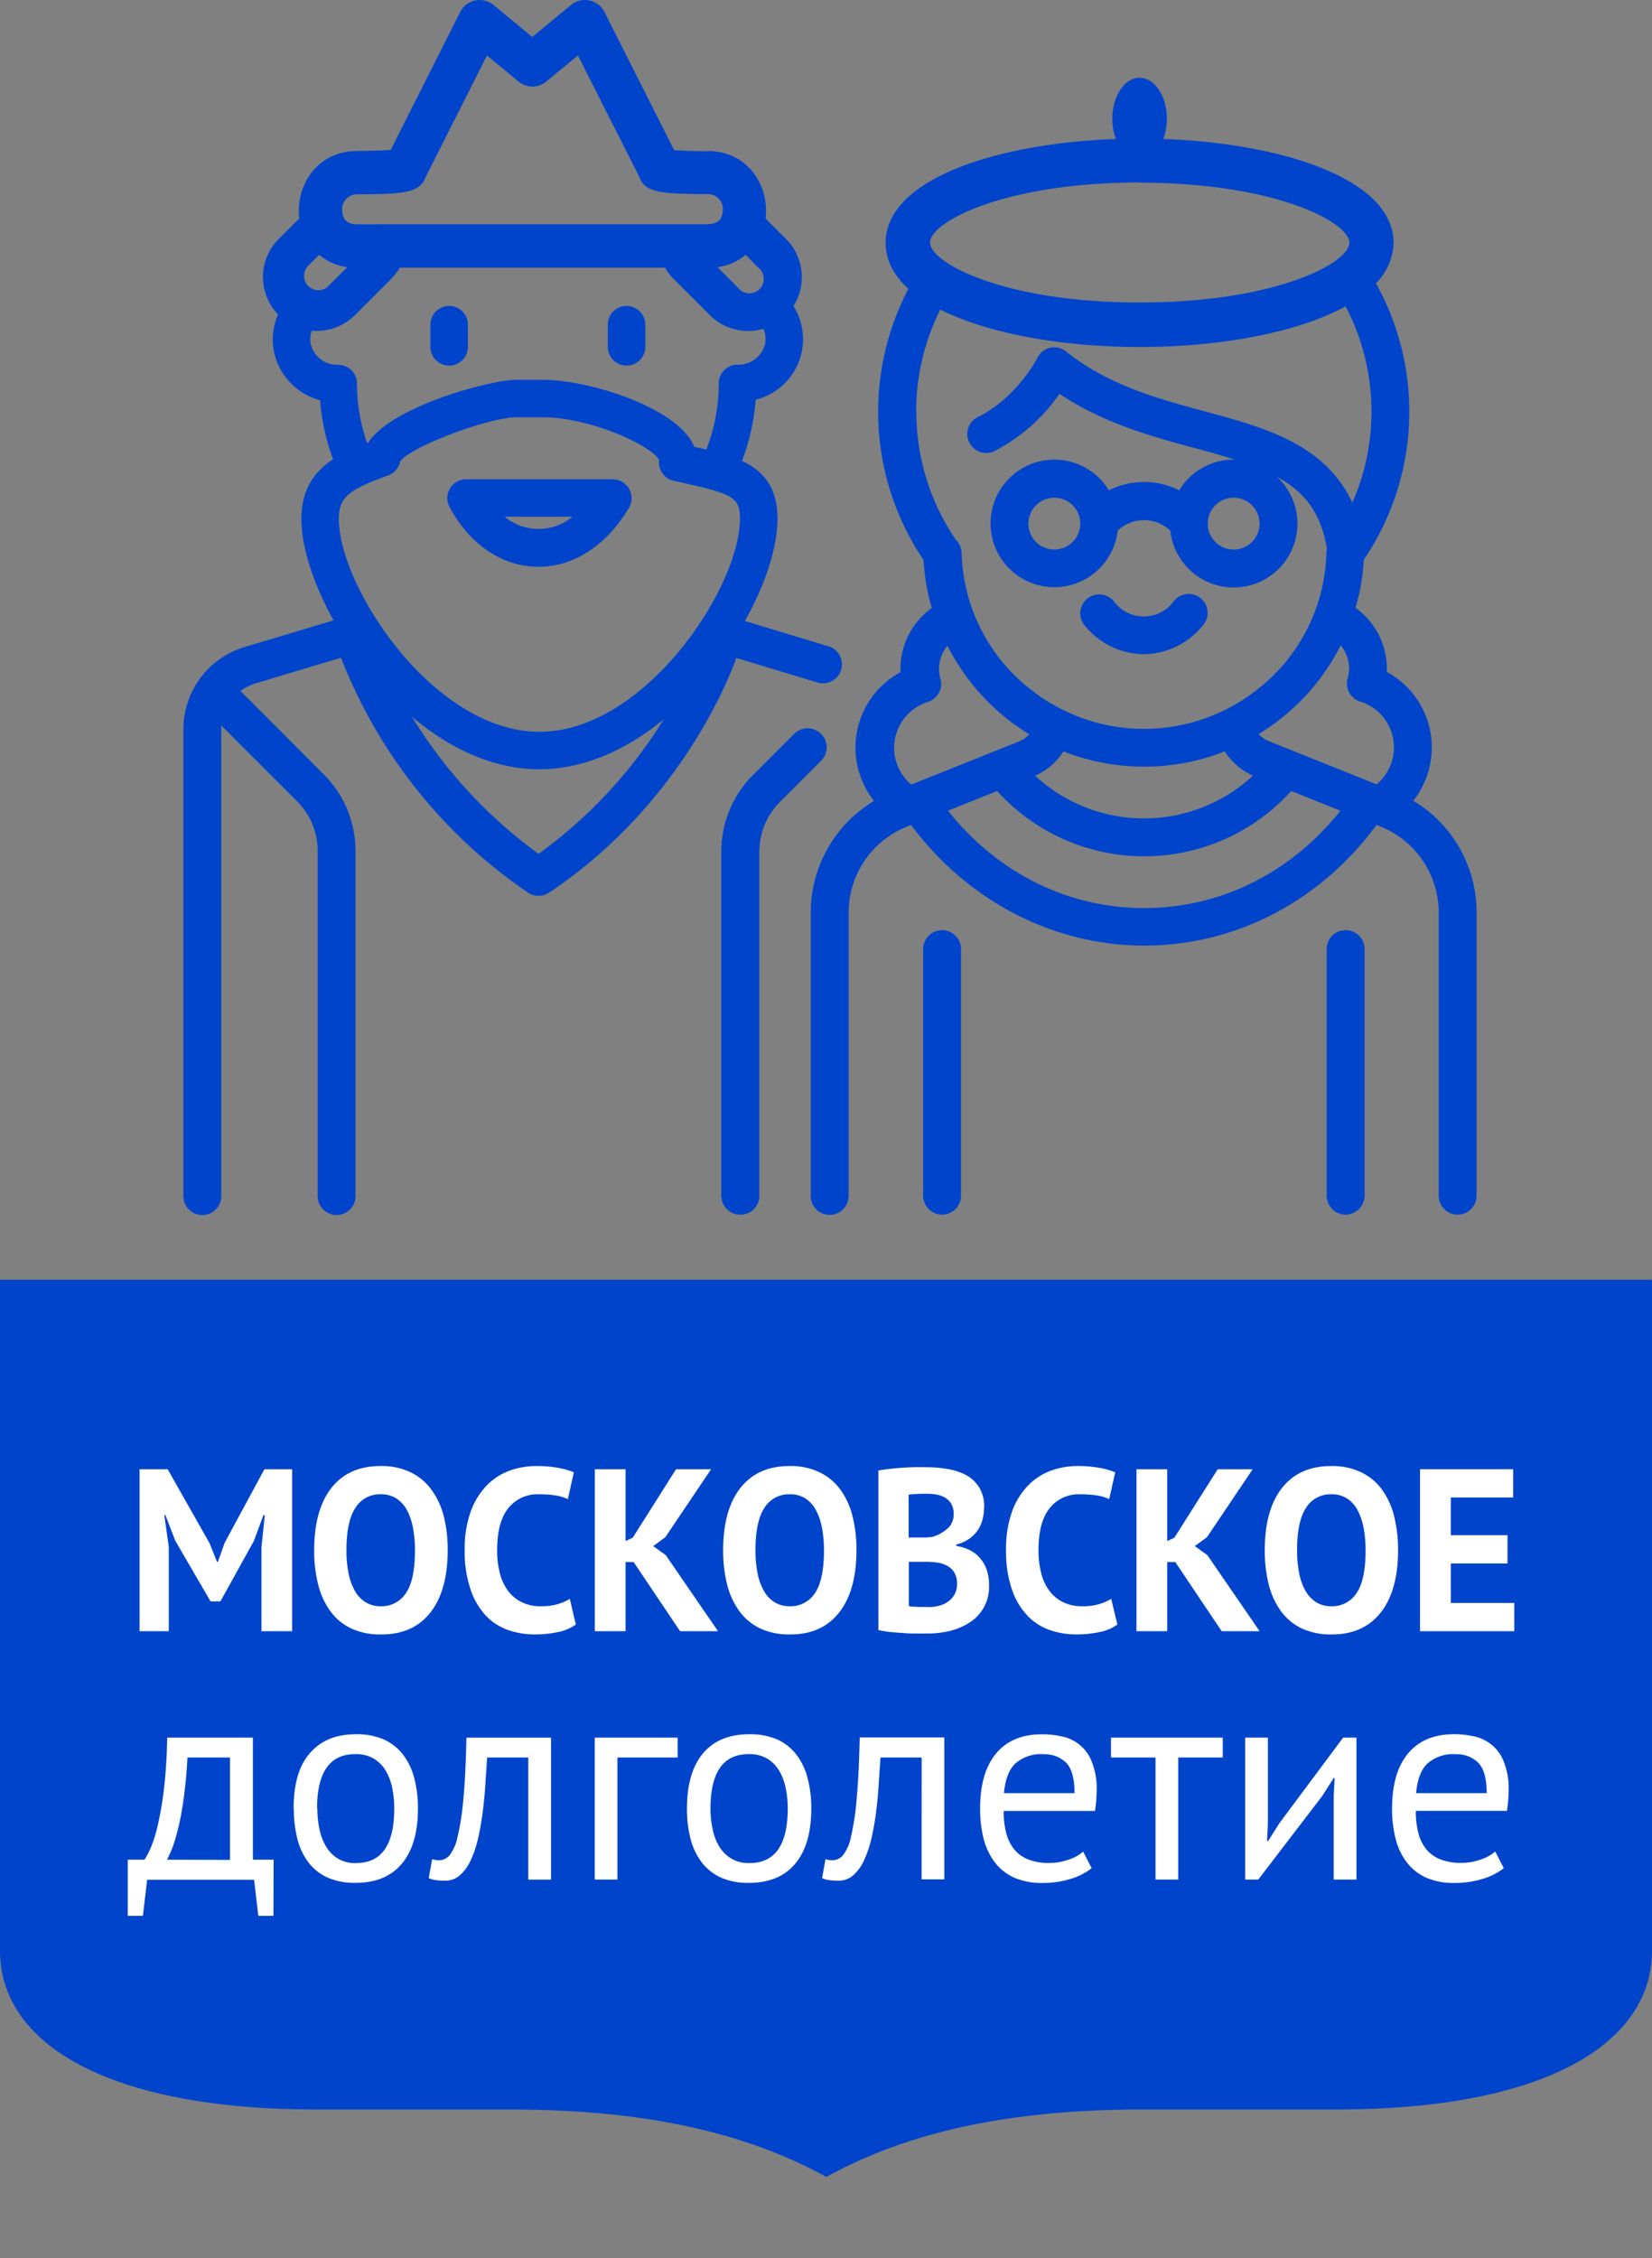 <?xml version="1.0" encoding="UTF-8"?>
<svg xmlns="http://www.w3.org/2000/svg" viewBox="0 0 327.68 447.89"><rect x="0" y="0" width="327.68" height="447.89" fill="#808080" stroke="none"/> <defs> <style>.cls-1,.cls-2{fill:#0044CC;}.cls-2{fill-rule:evenodd;}.cls-3{fill:#fff;}.cls-4{fill:#3c3c3b;}</style> </defs> <g id="Слой_2" data-name="Слой 2"> <g id="Layer_1" data-name="Layer 1"> <path class="cls-1" d="M162.85,145.58a3.76,3.76,0,0,0-5.32,0l-8.13,8.13a21.44,21.44,0,0,0-6.31,15.23v68.22a3.76,3.76,0,1,0,7.52,0V168.94a13.93,13.93,0,0,1,4.11-9.92l8.13-8.13a3.75,3.75,0,0,0,0-5.31"/> <path class="cls-1" d="M164.15,128.14l-21.66-6.57c-3.07,5.74-6.66,11-10.43,16.59a21.64,21.64,0,0,1-.84,2c-.11.21-.24.39-.35.6l5.71-7.14a93.71,93.71,0,0,1-29.75,35.74,94.18,94.18,0,0,1-29.72-35.7l3.15,3.93c-.23-.44-.48-.89-.66-1.33-.11-.08-.19-.17-.3-.25a16.84,16.84,0,0,1-2.94-4.91,32.08,32.08,0,0,1-5.6-9.43l-22.2,6.66a17,17,0,0,0-12.18,16.38v92.34a3.76,3.76,0,1,0,7.51,0V144.72a7.38,7.38,0,0,1,0-.82l15,15a13.9,13.9,0,0,1,4.12,9.92v68.22a3.76,3.76,0,1,0,7.51,0V168.84a21.41,21.41,0,0,0-6.31-15.24L47.71,137.06a9.49,9.49,0,0,1,3-1.52l16.93-5.08a100.33,100.33,0,0,0,37.1,46.6,3.75,3.75,0,0,0,4.16,0c26.8-17.87,36.36-44.27,37.15-46.56L162,135.33a3.76,3.76,0,1,0,2.18-7.19"/> <path class="cls-1" d="M162.85,145.58a3.76,3.76,0,0,0-5.32,0l-8.13,8.13a21.44,21.44,0,0,0-6.31,15.23v68.22a3.76,3.76,0,1,0,7.52,0V168.94a13.93,13.93,0,0,1,4.11-9.92l8.13-8.13a3.75,3.75,0,0,0,0-5.31"/> <path class="cls-1" d="M226.89,129.76a15.26,15.26,0,0,0,11.81-5.84,3.75,3.75,0,1,0-5.83-4.73,7.38,7.38,0,0,1-12,0,3.76,3.76,0,0,0-5.84,4.73,15.26,15.26,0,0,0,11.81,5.84"/> <path class="cls-1" d="M186.87,184.5a3.75,3.75,0,0,0-3.76,3.75v48.91a3.76,3.76,0,0,0,7.52,0V188.25a3.75,3.75,0,0,0-3.76-3.75"/> <path class="cls-1" d="M266.91,184.5a3.75,3.75,0,0,0-3.76,3.75v48.91a3.76,3.76,0,1,0,7.52,0V188.25a3.76,3.76,0,0,0-3.76-3.75"/> <path class="cls-1" d="M280.34,158.82A17.14,17.14,0,0,0,284,148.23a17,17,0,0,0-8.91-14.94c0-.21,0-.41,0-.62a14.86,14.86,0,0,0-6.22-12.11c.25-.86.49-1.74.69-2.62a41.2,41.2,0,0,0,.94-6.9,52.3,52.3,0,0,0,2.42-54.86,11.72,11.72,0,0,0,3.5-8c0-12.74-22.27-19.78-45.69-20.61a11.31,11.31,0,0,0,.73-4c0-4.5-2.43-8.14-5.42-8.14s-5.41,3.64-5.41,8.14a11.31,11.31,0,0,0,.72,4c-23.41.83-45.68,7.87-45.68,20.61,0,3.46,1.65,6.49,4.52,9.1a52.52,52.52,0,0,0,3,53.8,42.08,42.08,0,0,0,.95,6.9c.2.88.43,1.75.69,2.62a14.85,14.85,0,0,0-6.22,12.11c0,.21,0,.41,0,.62a17,17,0,0,0-5.24,25.53,25.84,25.84,0,0,0-12.56,22.25v56.1a3.76,3.76,0,0,0,7.52,0v-56.1A18.37,18.37,0,0,1,180,163.92l.72-.29c11.11,15,28.23,23.93,46.16,23.93,18.17,0,34.92-8.7,46.16-23.93l.72.29a18.38,18.38,0,0,1,11.61,17.15v56.09a3.76,3.76,0,0,0,7.52,0V181.07a25.84,25.84,0,0,0-12.56-22.25M226.06,36.24c26.91,0,41.59,7.86,41.59,11.9S253,60,226.06,60s-41.58-7.86-41.58-11.9,14.68-11.9,41.58-11.9M181.73,81.53a44.76,44.76,0,0,1,4.79-20.12c9.71,4.89,24.66,7.42,39.54,7.42,15.55,0,31.2-2.74,40.84-8.07a44.93,44.93,0,0,1,1.34,38.95c-5.42-11.65-17.45-14.92-29.15-18.08-9.47-2.57-19.25-5.21-27.64-11.92A3.75,3.75,0,0,0,205.74,71c0,.08-4,7.82-11.66,11.66a3.76,3.76,0,1,0,3.36,6.72,35.51,35.51,0,0,0,12.71-11.27c8.75,5.88,18.37,8.48,27,10.81,2.83.76,5.43,1.49,7.8,2.24h-.24a12.63,12.63,0,0,0-10.82,6.1,15.46,15.46,0,0,0-13.94,0,12.65,12.65,0,1,0,1.75,8,7.55,7.55,0,0,1,10.43,0,12.65,12.65,0,1,0,21.18-10.66c5.37,2.93,8.68,7,9.9,14.23a4.18,4.18,0,0,0-.11.79,35.47,35.47,0,0,1-13.41,26.9,36.24,36.24,0,0,1-45.55,0,35.49,35.49,0,0,1-13.4-26.9,3.75,3.75,0,0,0-1.12-2.53,44.91,44.91,0,0,1-7.86-25.47m68.08,22.24a5.14,5.14,0,1,1-5.13-5.14,5.13,5.13,0,0,1,5.13,5.14m-35.57,0a5.14,5.14,0,1,1-5.14-5.14,5.14,5.14,0,0,1,5.14,5.14m34.25,50a31.78,31.78,0,0,1-43.2,0,12.54,12.54,0,0,0,5.62-4.83,43.65,43.65,0,0,0,32,0,12.54,12.54,0,0,0,5.62,4.83m-67.8,1.76a9.52,9.52,0,0,1,3.3-16.39,3.76,3.76,0,0,0,2.49-4.57,7.46,7.46,0,0,1-.3-1.92,7.3,7.3,0,0,1,1.67-4.66,44,44,0,0,0,11.54,14.27,45,45,0,0,0,4.69,3.3,5,5,0,0,1-2,1.4Zm46.2,24.5c-15.15,0-29.14-7-38.92-19.32l9.75-3.9a39.32,39.32,0,0,0,58.33,0l9.76,3.9c-9.78,12.32-23.8,19.32-38.92,19.32m46.2-24.5L251.66,147a5.15,5.15,0,0,1-2-1.4A43.5,43.5,0,0,0,265.93,128a7.3,7.3,0,0,1,1.67,4.66,7.46,7.46,0,0,1-.3,1.92,3.76,3.76,0,0,0,2.48,4.57,9.52,9.52,0,0,1,3.31,16.39"/> <path class="cls-2" d="M0,253.84H327.68V386.91c0,18.47-21.29,31.51-62.61,31.51H226.53c-29.66,0-48.62,5.69-62.62,13.37-14-7.68-33.09-13.37-62.61-13.37H62.76c-41.33,0-62.76-13-62.76-31.51Z"/> <polygon class="cls-3" points="51.86 306.9 52.53 300.52 52.26 300.52 50.35 305.66 43.72 317.63 41.76 317.63 34.77 305.61 32.81 300.52 32.59 300.52 33.48 306.85 33.48 323.55 27.69 323.55 27.69 291.43 33.26 291.43 41.58 306.12 43.04 309.79 43.22 309.79 44.56 306.02 52.44 291.43 57.95 291.43 57.95 323.55 51.86 323.55 51.86 306.9"/> <path class="cls-3" d="M62.32,307.49q0-8,3.42-12.36t9.79-4.34a13.28,13.28,0,0,1,5.83,1.2,11,11,0,0,1,4.14,3.39A15.14,15.14,0,0,1,88,300.66a26.79,26.79,0,0,1,.8,6.83q0,8-3.45,12.37t-9.77,4.33A13.54,13.54,0,0,1,69.66,323a11,11,0,0,1-4.12-3.4,15.14,15.14,0,0,1-2.42-5.27,26.87,26.87,0,0,1-.8-6.84m6.4,0a22.93,22.93,0,0,0,.4,4.47,11.66,11.66,0,0,0,1.23,3.51,6.26,6.26,0,0,0,2.11,2.3,5.59,5.59,0,0,0,3.07.83,5.75,5.75,0,0,0,5-2.62q1.78-2.61,1.78-8.49a23.91,23.91,0,0,0-.38-4.36,12.52,12.52,0,0,0-1.17-3.53,6.35,6.35,0,0,0-2.1-2.36,5.58,5.58,0,0,0-3.16-.85,5.69,5.69,0,0,0-5,2.68c-1.18,1.79-1.78,4.6-1.78,8.42"/> <path class="cls-3" d="M114.21,322.23a9.13,9.13,0,0,1-3.63,1.51,22.5,22.5,0,0,1-4.52.45,16,16,0,0,1-5.32-.89,11.28,11.28,0,0,1-4.42-2.89,14.27,14.27,0,0,1-3-5.19,23,23,0,0,1-1.14-7.73,21.59,21.59,0,0,1,1.27-7.91,14.43,14.43,0,0,1,3.3-5.14,12.13,12.13,0,0,1,4.51-2.8,15.51,15.51,0,0,1,5-.85,24,24,0,0,1,4.52.37,15.37,15.37,0,0,1,3.05.87l-1.2,5.32a8.7,8.7,0,0,0-2.43-.73,21.79,21.79,0,0,0-3.4-.23,7.33,7.33,0,0,0-5.94,2.71q-2.25,2.72-2.25,8.42a17.67,17.67,0,0,0,.54,4.52,9.75,9.75,0,0,0,1.62,3.5,7.51,7.51,0,0,0,2.72,2.25,8.28,8.28,0,0,0,3.75.81,11.78,11.78,0,0,0,3.39-.42,10,10,0,0,0,2.4-1.05Z"/> <polygon class="cls-3" points="125.68 309.83 124.08 309.83 124.08 323.55 117.99 323.55 117.99 291.43 124.08 291.43 124.08 305.66 125.5 305.01 134.09 291.43 141.04 291.43 131.96 304.92 129.56 306.67 132.05 308.46 142.42 323.55 134.9 323.55 125.68 309.83"/> <path class="cls-3" d="M143.44,307.49q0-8,3.43-12.36t9.79-4.34a13.28,13.28,0,0,1,5.83,1.2,11,11,0,0,1,4.14,3.39,15.14,15.14,0,0,1,2.45,5.28,26.79,26.79,0,0,1,.8,6.83q0,8-3.45,12.37t-9.77,4.33a13.54,13.54,0,0,1-5.87-1.19,11,11,0,0,1-4.12-3.4,15.34,15.34,0,0,1-2.43-5.27,27.32,27.32,0,0,1-.8-6.84m6.41,0a22.93,22.93,0,0,0,.4,4.47,11.4,11.4,0,0,0,1.23,3.51,6.26,6.26,0,0,0,2.11,2.3,5.57,5.57,0,0,0,3.07.83,5.75,5.75,0,0,0,5-2.62q1.78-2.61,1.78-8.49a23.91,23.91,0,0,0-.38-4.36,12.21,12.21,0,0,0-1.18-3.53,6.25,6.25,0,0,0-2.09-2.36,5.58,5.58,0,0,0-3.16-.85,5.69,5.69,0,0,0-5,2.68q-1.78,2.69-1.78,8.42"/> <path class="cls-3" d="M195.2,298.91a9.77,9.77,0,0,1-.29,2.39,6.76,6.76,0,0,1-.95,2.18,6.61,6.61,0,0,1-1.72,1.74,7.46,7.46,0,0,1-2.57,1.13v.27a10,10,0,0,1,2.53.78,6.35,6.35,0,0,1,2.07,1.52,6.87,6.87,0,0,1,1.4,2.33,9.42,9.42,0,0,1,.51,3.26,8.31,8.31,0,0,1-3.76,7.25,12.56,12.56,0,0,1-3.89,1.7,18.67,18.67,0,0,1-4.5.55H182.1c-.79,0-1.64,0-2.54-.07s-1.82-.12-2.76-.21a19.34,19.34,0,0,1-2.56-.41V291.66c.57-.09,1.21-.18,1.94-.27s1.5-.17,2.33-.23,1.68-.11,2.56-.14,1.74,0,2.61,0a25.72,25.72,0,0,1,4.24.35,12.1,12.1,0,0,1,3.7,1.21,6.93,6.93,0,0,1,2.6,2.44,7.31,7.31,0,0,1,1,3.94m-13,6c.42,0,.9,0,1.45,0a12.52,12.52,0,0,0,1.36-.14,8,8,0,0,0,2.91-1.63,3.67,3.67,0,0,0,1.22-2.86,4,4,0,0,0-.44-2,3.45,3.45,0,0,0-1.18-1.22,5,5,0,0,0-1.67-.64,10.35,10.35,0,0,0-2-.18c-.77,0-1.48,0-2.13.05a13.26,13.26,0,0,0-1.51.13v8.49Zm1.93,13.81a8.27,8.27,0,0,0,2.12-.27,5.29,5.29,0,0,0,1.81-.84,4.36,4.36,0,0,0,1.27-1.43,4.16,4.16,0,0,0,.48-2,4.37,4.37,0,0,0-.56-2.37,4.08,4.08,0,0,0-1.49-1.34,6.19,6.19,0,0,0-2.05-.61,19.36,19.36,0,0,0-2.28-.13h-3.18v8.76a2.47,2.47,0,0,0,.7.14c.31,0,.66,0,1,.06l1.14,0c.39,0,.73,0,1,0"/> <path class="cls-3" d="M221.64,322.23a9.13,9.13,0,0,1-3.63,1.51,22.5,22.5,0,0,1-4.52.45,15.93,15.93,0,0,1-5.32-.89,11.28,11.28,0,0,1-4.42-2.89,14.13,14.13,0,0,1-3.05-5.19,23,23,0,0,1-1.14-7.73,21.59,21.59,0,0,1,1.27-7.91,14.43,14.43,0,0,1,3.3-5.14,12.13,12.13,0,0,1,4.51-2.8,15.51,15.51,0,0,1,5-.85,24,24,0,0,1,4.52.37,15.57,15.57,0,0,1,3.05.87l-1.2,5.32a8.7,8.7,0,0,0-2.43-.73,21.79,21.79,0,0,0-3.4-.23,7.33,7.33,0,0,0-5.94,2.71q-2.25,2.72-2.25,8.42a17.67,17.67,0,0,0,.54,4.52,9.75,9.75,0,0,0,1.62,3.5,7.56,7.56,0,0,0,2.71,2.25,8.35,8.35,0,0,0,3.76.81,11.78,11.78,0,0,0,3.39-.42,10,10,0,0,0,2.4-1.05Z"/> <polygon class="cls-3" points="233.12 309.83 231.52 309.83 231.52 323.55 225.42 323.55 225.42 291.43 231.52 291.43 231.52 305.66 232.94 305.01 241.53 291.43 248.47 291.43 239.39 304.92 236.99 306.67 239.48 308.46 249.85 323.55 242.33 323.55 233.12 309.83"/> <path class="cls-3" d="M250.87,307.49q0-8,3.43-12.36t9.79-4.34a13.31,13.31,0,0,1,5.83,1.2,11,11,0,0,1,4.14,3.39,15.14,15.14,0,0,1,2.45,5.28,27.24,27.24,0,0,1,.8,6.83q0,8-3.45,12.37t-9.77,4.33a13.62,13.62,0,0,1-5.88-1.19,11,11,0,0,1-4.11-3.4,15.34,15.34,0,0,1-2.43-5.27,27.32,27.32,0,0,1-.8-6.84m6.41,0a22.93,22.93,0,0,0,.4,4.47,11.4,11.4,0,0,0,1.23,3.51,6.26,6.26,0,0,0,2.11,2.3,5.57,5.57,0,0,0,3.07.83,5.75,5.75,0,0,0,5-2.62c1.18-1.74,1.78-4.57,1.78-8.49a23.91,23.91,0,0,0-.38-4.36,12.52,12.52,0,0,0-1.18-3.53,6.25,6.25,0,0,0-2.09-2.36,5.58,5.58,0,0,0-3.16-.85,5.69,5.69,0,0,0-5,2.68q-1.79,2.69-1.78,8.42"/> <polygon class="cls-3" points="281.67 291.43 300.14 291.43 300.14 297.03 287.77 297.03 287.77 304.51 299.02 304.51 299.02 310.11 287.77 310.11 287.77 317.95 300.36 317.95 300.36 323.55 281.67 323.55 281.67 291.43"/> <path class="cls-3" d="M54.24,380h-3l-.84-7.15H29.19L28.34,380h-3V368.87h3.32a15.2,15.2,0,0,0,1.18-2.22,26.06,26.06,0,0,0,1.43-4.51,65.88,65.88,0,0,0,1.24-7.2,100.82,100.82,0,0,0,.65-10.28h17v24.21h4.11Zm-8.62-11.09V348.6H37.18c-.07,1.58-.2,3.29-.39,5.15s-.44,3.72-.76,5.58a47.85,47.85,0,0,1-1.21,5.26,23.13,23.13,0,0,1-1.69,4.28Z"/> <path class="cls-3" d="M58.24,358.73c0-4.76,1-8.41,3.18-10.94s5.17-3.8,9.14-3.8a13.28,13.28,0,0,1,5.49,1,9.92,9.92,0,0,1,3.86,3,13,13,0,0,1,2.25,4.67,23.26,23.26,0,0,1,.74,6.05q0,7.15-3.19,10.95t-9.15,3.8a13.23,13.23,0,0,1-5.48-1,9.92,9.92,0,0,1-3.86-3A13,13,0,0,1,59,364.79a23.81,23.81,0,0,1-.72-6.06m4.67,0a19.62,19.62,0,0,0,.42,4.11,10.82,10.82,0,0,0,1.32,3.44A7,7,0,0,0,67,368.64a6.6,6.6,0,0,0,3.54.9q7.66.06,7.66-10.81a19.89,19.89,0,0,0-.42-4.16,10.82,10.82,0,0,0-1.32-3.44,7,7,0,0,0-2.37-2.33,6.82,6.82,0,0,0-3.55-.87q-7.65-.06-7.65,10.8"/> <path class="cls-3" d="M104.79,348.6H96.63c-.11,1.58-.23,3.28-.34,5.1s-.28,3.64-.51,5.46-.52,3.56-.89,5.23a22.93,22.93,0,0,1-1.44,4.42,9.46,9.46,0,0,1-2.14,3.07,4.33,4.33,0,0,1-3,1.15,12.65,12.65,0,0,1-1.86-.11,4.85,4.85,0,0,1-1.41-.39l.68-3.77a4.6,4.6,0,0,0,1.46.22,2.73,2.73,0,0,0,2-1,8.89,8.89,0,0,0,1.58-3.63A53.46,53.46,0,0,0,91.9,357q.45-4.73.62-12.33H109.3v28.15h-4.51Z"/> <polygon class="cls-3" points="134.41 348.6 122.47 348.6 122.47 372.81 117.97 372.81 117.97 344.66 134.41 344.66 134.41 348.6"/> <path class="cls-3" d="M136.26,358.73q0-7.14,3.18-10.94t9.15-3.8a13.31,13.31,0,0,1,5.49,1,9.89,9.89,0,0,1,3.85,3,12.7,12.7,0,0,1,2.25,4.67,23.26,23.26,0,0,1,.74,6.05q0,7.15-3.18,10.95c-2.13,2.54-5.17,3.8-9.15,3.8a13.28,13.28,0,0,1-5.49-1,10,10,0,0,1-3.86-3,13,13,0,0,1-2.25-4.67,23.8,23.8,0,0,1-.73-6.06m4.67,0a19,19,0,0,0,.43,4.11,10.59,10.59,0,0,0,1.32,3.44,7.1,7.1,0,0,0,2.36,2.36,6.66,6.66,0,0,0,3.55.9q7.65.06,7.66-10.81a19.23,19.23,0,0,0-.43-4.16,10.82,10.82,0,0,0-1.32-3.44,6.92,6.92,0,0,0-2.36-2.33,6.84,6.84,0,0,0-3.55-.87q-7.67-.06-7.66,10.8"/> <path class="cls-3" d="M182.81,348.6h-8.16c-.11,1.58-.23,3.28-.34,5.1s-.28,3.64-.5,5.46-.53,3.56-.9,5.23a22.26,22.26,0,0,1-1.44,4.42,9.17,9.17,0,0,1-2.14,3.07,4.29,4.29,0,0,1-3,1.15,12.74,12.74,0,0,1-1.86-.11,4.87,4.87,0,0,1-1.4-.39l.67-3.77a4.62,4.62,0,0,0,1.47.22,2.71,2.71,0,0,0,2-1,8.63,8.63,0,0,0,1.58-3.63,50.56,50.56,0,0,0,1.12-7.4q.45-4.73.62-12.33h16.78v28.15h-4.51Z"/> <path class="cls-3" d="M216.53,370.56a12.74,12.74,0,0,1-4.25,2.14,18.47,18.47,0,0,1-5.43.78,13.64,13.64,0,0,1-5.57-1,9.92,9.92,0,0,1-3.88-3,12.85,12.85,0,0,1-2.26-4.65,23.14,23.14,0,0,1-.73-6.08q0-7.2,3.21-11T206.8,344a17.9,17.9,0,0,1,3.83.42,8,8,0,0,1,5.9,4.95,14.31,14.31,0,0,1,1,5.72,28.63,28.63,0,0,1-.33,4.11H199.08a17.13,17.13,0,0,0,.51,4.39,8.64,8.64,0,0,0,1.58,3.23,6.74,6.74,0,0,0,2.79,2,11,11,0,0,0,4.19.7,11.49,11.49,0,0,0,3.83-.67,8.2,8.2,0,0,0,2.87-1.58Zm-9.68-22.63a7.82,7.82,0,0,0-5.32,1.74c-1.33,1.17-2.13,3.15-2.39,6h14q0-4.27-1.63-6a6.09,6.09,0,0,0-4.62-1.71"/> <polygon class="cls-3" points="242.54 348.6 233.71 348.6 233.71 372.81 229.2 372.81 229.2 348.6 220.37 348.6 220.37 344.66 242.54 344.66 242.54 348.6"/> <polygon class="cls-3" points="264.55 356.15 264.73 352.66 264.55 352.66 262.25 356.26 249.58 372.81 246.99 372.81 246.99 344.66 251.49 344.66 251.49 361.83 251.33 365.15 251.55 365.15 253.75 361.66 266.41 344.66 269.06 344.66 269.06 372.81 264.55 372.81 264.55 356.15"/> <path class="cls-3" d="M298.28,370.56A12.74,12.74,0,0,1,294,372.7a18.56,18.56,0,0,1-5.43.78,13.69,13.69,0,0,1-5.58-1,9.92,9.92,0,0,1-3.88-3,12.68,12.68,0,0,1-2.25-4.65,23.12,23.12,0,0,1-.74-6.08q0-7.2,3.21-11t9.18-3.77a17.9,17.9,0,0,1,3.83.42,8.08,8.08,0,0,1,5.91,4.95,14.31,14.31,0,0,1,1,5.72,28.74,28.74,0,0,1-.34,4.11H280.83a17.61,17.61,0,0,0,.5,4.39,8.49,8.49,0,0,0,1.58,3.23,6.77,6.77,0,0,0,2.78,2,11.12,11.12,0,0,0,4.2.7,11.45,11.45,0,0,0,3.83-.67,8.2,8.2,0,0,0,2.87-1.58Zm-9.68-22.63a7.8,7.8,0,0,0-5.32,1.74c-1.34,1.17-2.14,3.15-2.39,6h14q0-4.27-1.64-6a6.07,6.07,0,0,0-4.61-1.71"/> <path class="cls-1" d="M156.36,59.38c-.61-.38.17.55-.42.06-3.4-3-5.26.09-7.56,3a5.06,5.06,0,0,1,3.39,5.68,5.4,5.4,0,0,1-5.48,4.21,3.72,3.72,0,0,0-3.72,3.72,35.7,35.7,0,0,1-3.76,16,11.55,11.55,0,0,1,7.26,2,43,43,0,0,0,3.82-14.76,12.37,12.37,0,0,0,7.6-18.42,14.3,14.3,0,0,1-1.13-1.5"/> <path class="cls-1" d="M67.09,72.36a5.4,5.4,0,0,1-5.48-4.2,5.09,5.09,0,0,1,2.08-5l-2.37-1.52-1.72-1c-1,.18-2.08.31-2.43.37s-1,.16-1.43.21a12.48,12.48,0,0,0-1.47,8.17,12.67,12.67,0,0,0,9.22,10A43,43,0,0,0,67.3,94.05a15.71,15.71,0,0,1,6.07-4.69,35.56,35.56,0,0,1-2.56-13.28,3.71,3.71,0,0,0-3.72-3.72"/> <path class="cls-1" d="M89.09,60.68a3.73,3.73,0,0,0-3.72,3.72v4.4a3.72,3.72,0,0,0,7.44,0V64.4a3.73,3.73,0,0,0-3.72-3.72"/> <path class="cls-1" d="M124.29,72.52A3.72,3.72,0,0,0,128,68.8V64.4a3.72,3.72,0,1,0-7.44,0v4.4a3.73,3.73,0,0,0,3.72,3.72"/> <path class="cls-1" d="M76.33,48.26a15.19,15.19,0,0,1-1.74-.13,15.91,15.91,0,0,1-1.7-.31,2.86,2.86,0,0,1-.82,2L64.87,57a2.86,2.86,0,0,1-4-4L67.77,46c-.14-.08-.3-.14-.43-.22a19.39,19.39,0,0,1-5.41-5L55.29,47.4A10.68,10.68,0,1,0,70.4,62.51l7.2-7.2a10.56,10.56,0,0,0,3.12-7.55v0a17,17,0,0,1-4.39.54"/> <path class="cls-1" d="M134.88,48.26a15.19,15.19,0,0,0,1.74-.13,15.91,15.91,0,0,0,1.7-.31,2.86,2.86,0,0,0,.82,2l7.2,7.2a2.86,2.86,0,1,0,4-4L143.44,46c.14-.08.3-.14.43-.22a19.39,19.39,0,0,0,5.41-5l6.64,6.63a10.68,10.68,0,1,1-15.11,15.11l-7.2-7.2a10.56,10.56,0,0,1-3.12-7.55v0a17,17,0,0,0,4.39.54"/> <path class="cls-1" d="M107,152.59c-25.84,0-47.22-32.89-47.22-49.67,0-9.58,7-12.81,13.23-15.1,4.64-7.2,24.24-12.49,29.5-12.49h5.14c9.27,0,27,5.6,30.05,13.3h.05c8.47,1.91,16.47,3.7,16.47,14.28,0,16.78-21.38,49.67-47.22,49.67M79.39,91.5A3.72,3.72,0,0,1,77,94.29c-8,2.89-9.79,4.42-9.79,8.63,0,13.55,18.82,42.23,39.78,42.23s39.78-28.68,39.78-42.23c0-4.1-1.19-4.89-10.66-7l-2.52-.57a3.71,3.71,0,0,1-2.88-3.62V91.2c-1.42-2.73-13.48-8.43-23.07-8.43H102.5c-5.65,0-21.12,5.88-23.11,8.73"/> <path class="cls-1" d="M124.8,97a3.73,3.73,0,0,0-3.15-1.93H92.45a3.72,3.72,0,0,0-3.3,5.45c3.93,7.45,10.51,11.9,17.63,11.9s13.54-4.27,18-11.72A3.74,3.74,0,0,0,124.8,97m-24.7,5.5h13.45a10.58,10.58,0,0,1-13.45,0"/> <path class="cls-1" d="M140.43,30c-3.48,0-5.53-.13-6.71-.22L119.89,2.36a4.3,4.3,0,0,0-3-2.27,4.34,4.34,0,0,0-3.62.89l-7.7,6.35L97.91,1A4.34,4.34,0,0,0,94.29.09a4.3,4.3,0,0,0-3,2.27L77.5,29.73c-1.18.09-3.24.19-6.71.22-7.51.05-11.53,6.11-11.51,11.78A11.11,11.11,0,0,0,70.82,53.09H140.4a11.11,11.11,0,0,0,11.54-11.36c0-5.67-4-11.73-11.51-11.78m0,14.54H70.82c-2.42,0-2.93-1.52-2.94-2.79a2.91,2.91,0,0,1,3-3.15c8.51-.07,12.32-.1,13.5-3.33L96.59,11l6.18,5.1a4.29,4.29,0,0,0,5.67,0l6.19-5.1,12.22,24.17c1.1,3.08,4.38,3.27,13.51,3.34a2.91,2.91,0,0,1,3,3.15c0,1.27-.52,2.79-2.94,2.79"/> <polygon class="cls-4" points="44.23 456 27.85 456 27.85 487.74 23.64 487.74 23.64 452.24 48.44 452.24 48.44 487.74 44.23 487.74 44.23 456"/> <path class="cls-4" d="M56.65,462.39h2.79l.76,3h.21a7.72,7.72,0,0,1,3-2.71,9.15,9.15,0,0,1,4.23-.94q5.07,0,7.56,3t2.48,9.79a18.65,18.65,0,0,1-.83,5.75,12.65,12.65,0,0,1-2.36,4.34,10.39,10.39,0,0,1-3.68,2.74,11.64,11.64,0,0,1-4.79,1,14.61,14.61,0,0,1-3-.23,12,12,0,0,1-2.36-.78v10.55H56.65Zm10.25,2.94a5.9,5.9,0,0,0-4.08,1.34,7.55,7.55,0,0,0-2.11,4.08v12.58a6.56,6.56,0,0,0,2.08,1.09,10.4,10.4,0,0,0,3.1.38,6.69,6.69,0,0,0,5.55-2.61q2.06-2.61,2-7.68a19,19,0,0,0-.35-3.78A8.4,8.4,0,0,0,72,467.84,5.46,5.46,0,0,0,70,466a6.48,6.48,0,0,0-3.07-.66"/> <path class="cls-4" d="M82.67,475.06q0-6.44,2.87-9.86t8.24-3.42a12,12,0,0,1,4.94.94,9,9,0,0,1,3.48,2.68,11.71,11.71,0,0,1,2,4.21,21,21,0,0,1,.66,5.45q0,6.45-2.87,9.87t-8.24,3.42a12,12,0,0,1-5-.94,9,9,0,0,1-3.47-2.68,11.71,11.71,0,0,1-2-4.21,21.06,21.06,0,0,1-.66-5.46m4.21,0a18,18,0,0,0,.38,3.71,9.71,9.71,0,0,0,1.19,3.09A6.47,6.47,0,0,0,90.58,484a6,6,0,0,0,3.2.81c4.59,0,6.9-3.21,6.9-9.74a18.2,18.2,0,0,0-.38-3.75,9.72,9.72,0,0,0-1.2-3.09A6.23,6.23,0,0,0,97,466.11a6.16,6.16,0,0,0-3.19-.78q-6.9-.06-6.9,9.73"/> <path class="cls-4" d="M129.79,485.72a11.56,11.56,0,0,1-3.83,1.92,16.36,16.36,0,0,1-4.9.71,12.32,12.32,0,0,1-5-.94,9,9,0,0,1-3.5-2.68,11.59,11.59,0,0,1-2-4.19,20.94,20.94,0,0,1-.66-5.48q0-6.48,2.89-9.89c1.92-2.26,4.68-3.39,8.26-3.39a15.59,15.59,0,0,1,3.45.38,7.25,7.25,0,0,1,5.33,4.46,13,13,0,0,1,.86,5.15,24.26,24.26,0,0,1-.31,3.7H114.06a15.72,15.72,0,0,0,.46,4,7.62,7.62,0,0,0,1.42,2.91,6.09,6.09,0,0,0,2.51,1.83,10,10,0,0,0,3.78.63,10.21,10.21,0,0,0,3.45-.61,7.17,7.17,0,0,0,2.58-1.42Zm-8.73-20.39a7,7,0,0,0-4.79,1.57q-1.8,1.58-2.15,5.37h12.57q0-3.84-1.47-5.4a5.46,5.46,0,0,0-4.16-1.54"/> <polygon class="cls-4" points="143.43 476.33 141.09 476.33 141.09 487.74 137.04 487.74 137.04 462.39 141.09 462.39 141.09 473.85 143.28 473.14 151.39 462.39 155.81 462.39 147.94 472.58 145.81 474.25 148.45 476.28 156.92 487.74 151.9 487.74 143.43 476.33"/> <polygon class="cls-4" points="177.46 465.94 169.5 465.94 169.5 487.74 165.44 487.74 165.44 465.94 157.48 465.94 157.48 462.38 177.46 462.38 177.46 465.94"/> <polygon class="cls-4" points="221.13 463.91 221.63 458.58 221.38 458.58 219.45 463.45 210.22 479.48 208.96 479.48 199.17 463.4 197.34 458.58 197.09 458.58 197.8 463.86 197.8 487.74 193.84 487.74 193.84 452.24 196.99 452.24 208.09 470.4 209.77 474.36 209.87 474.36 211.44 470.3 222.04 452.24 225.34 452.24 225.34 487.74 221.13 487.74 221.13 463.91"/> <path class="cls-4" d="M235.78,473.29h10.7a9.68,9.68,0,0,0-2.09-5.78,6.46,6.46,0,0,0-5.23-2.18,10.68,10.68,0,0,0-3.62.55,11.42,11.42,0,0,0-2.5,1.22L231.62,464a12.58,12.58,0,0,1,3.61-1.65,17,17,0,0,1,4.71-.58c3.75,0,6.49,1.16,8.22,3.5s2.58,5.59,2.58,9.78-1,7.63-3,9.89a10.47,10.47,0,0,1-8.31,3.4,22.94,22.94,0,0,1-4.39-.38,11,11,0,0,1-3.37-1.14l1.16-3.45a10.17,10.17,0,0,0,2.85,1,15.36,15.36,0,0,0,3.31.38c4.72,0,7.23-2.69,7.54-8.16H235.78Z"/> <path class="cls-4" d="M257.13,462.39h2.79l.76,3h.21a7.65,7.65,0,0,1,3-2.71,9.15,9.15,0,0,1,4.23-.94q5.07,0,7.56,3t2.48,9.79a18.65,18.65,0,0,1-.83,5.75,12.65,12.65,0,0,1-2.36,4.34,10.39,10.39,0,0,1-3.68,2.74,11.64,11.64,0,0,1-4.79,1,14.61,14.61,0,0,1-3-.23,12,12,0,0,1-2.36-.78v10.55h-4.06Zm10.25,2.94a5.9,5.9,0,0,0-4.08,1.34,7.55,7.55,0,0,0-2.11,4.08v12.58a6.56,6.56,0,0,0,2.08,1.09,10.38,10.38,0,0,0,3.09.38,6.7,6.7,0,0,0,5.56-2.61q2.06-2.61,2.05-7.68a19,19,0,0,0-.35-3.78,8.4,8.4,0,0,0-1.14-2.89,5.46,5.46,0,0,0-2-1.85,6.48,6.48,0,0,0-3.07-.66"/> <path class="cls-4" d="M284.16,464.26a14.53,14.53,0,0,1,4.49-1.72A25.21,25.21,0,0,1,294,462a10.66,10.66,0,0,1,4.24.71,5.91,5.91,0,0,1,2.43,1.85,6.39,6.39,0,0,1,1.12,2.51,14.15,14.15,0,0,1,.28,2.74q0,3-.16,5.93c-.1,1.93-.15,3.76-.15,5.48,0,1.25.05,2.44.15,3.55a17.64,17.64,0,0,0,.56,3.1h-3l-1.07-3.55h-.25a8.29,8.29,0,0,1-1.14,1.39,7.18,7.18,0,0,1-1.65,1.21,9.88,9.88,0,0,1-2.23.89,10.58,10.58,0,0,1-2.89.36,8.74,8.74,0,0,1-3-.51,7.19,7.19,0,0,1-2.41-1.44,6.75,6.75,0,0,1-1.59-2.26,7.32,7.32,0,0,1-.59-3,7,7,0,0,1,.92-3.73,6.47,6.47,0,0,1,2.56-2.38,12.48,12.48,0,0,1,3.95-1.27,30.79,30.79,0,0,1,5.1-.38h1.39a9.61,9.61,0,0,1,1.4.1c.1-1,.15-1.93.15-2.74q0-2.79-1.11-3.9c-.75-.75-2.1-1.12-4.06-1.12a13.76,13.76,0,0,0-1.86.13c-.65.09-1.33.21-2,.37a14.31,14.31,0,0,0-2,.57,9.38,9.38,0,0,0-1.65.76Zm7.21,20.34a7.91,7.91,0,0,0,2.53-.38,7.25,7.25,0,0,0,1.93-1,5.93,5.93,0,0,0,1.34-1.3,5.58,5.58,0,0,0,.79-1.37v-4.21l-1.45-.07-1.44,0a25.58,25.58,0,0,0-3.07.18,9.81,9.81,0,0,0-2.64.66,4.54,4.54,0,0,0-1.82,1.32,3.2,3.2,0,0,0-.69,2.1,3.75,3.75,0,0,0,1.27,2.92,4.67,4.67,0,0,0,3.25,1.14"/> </g> </g> </svg>